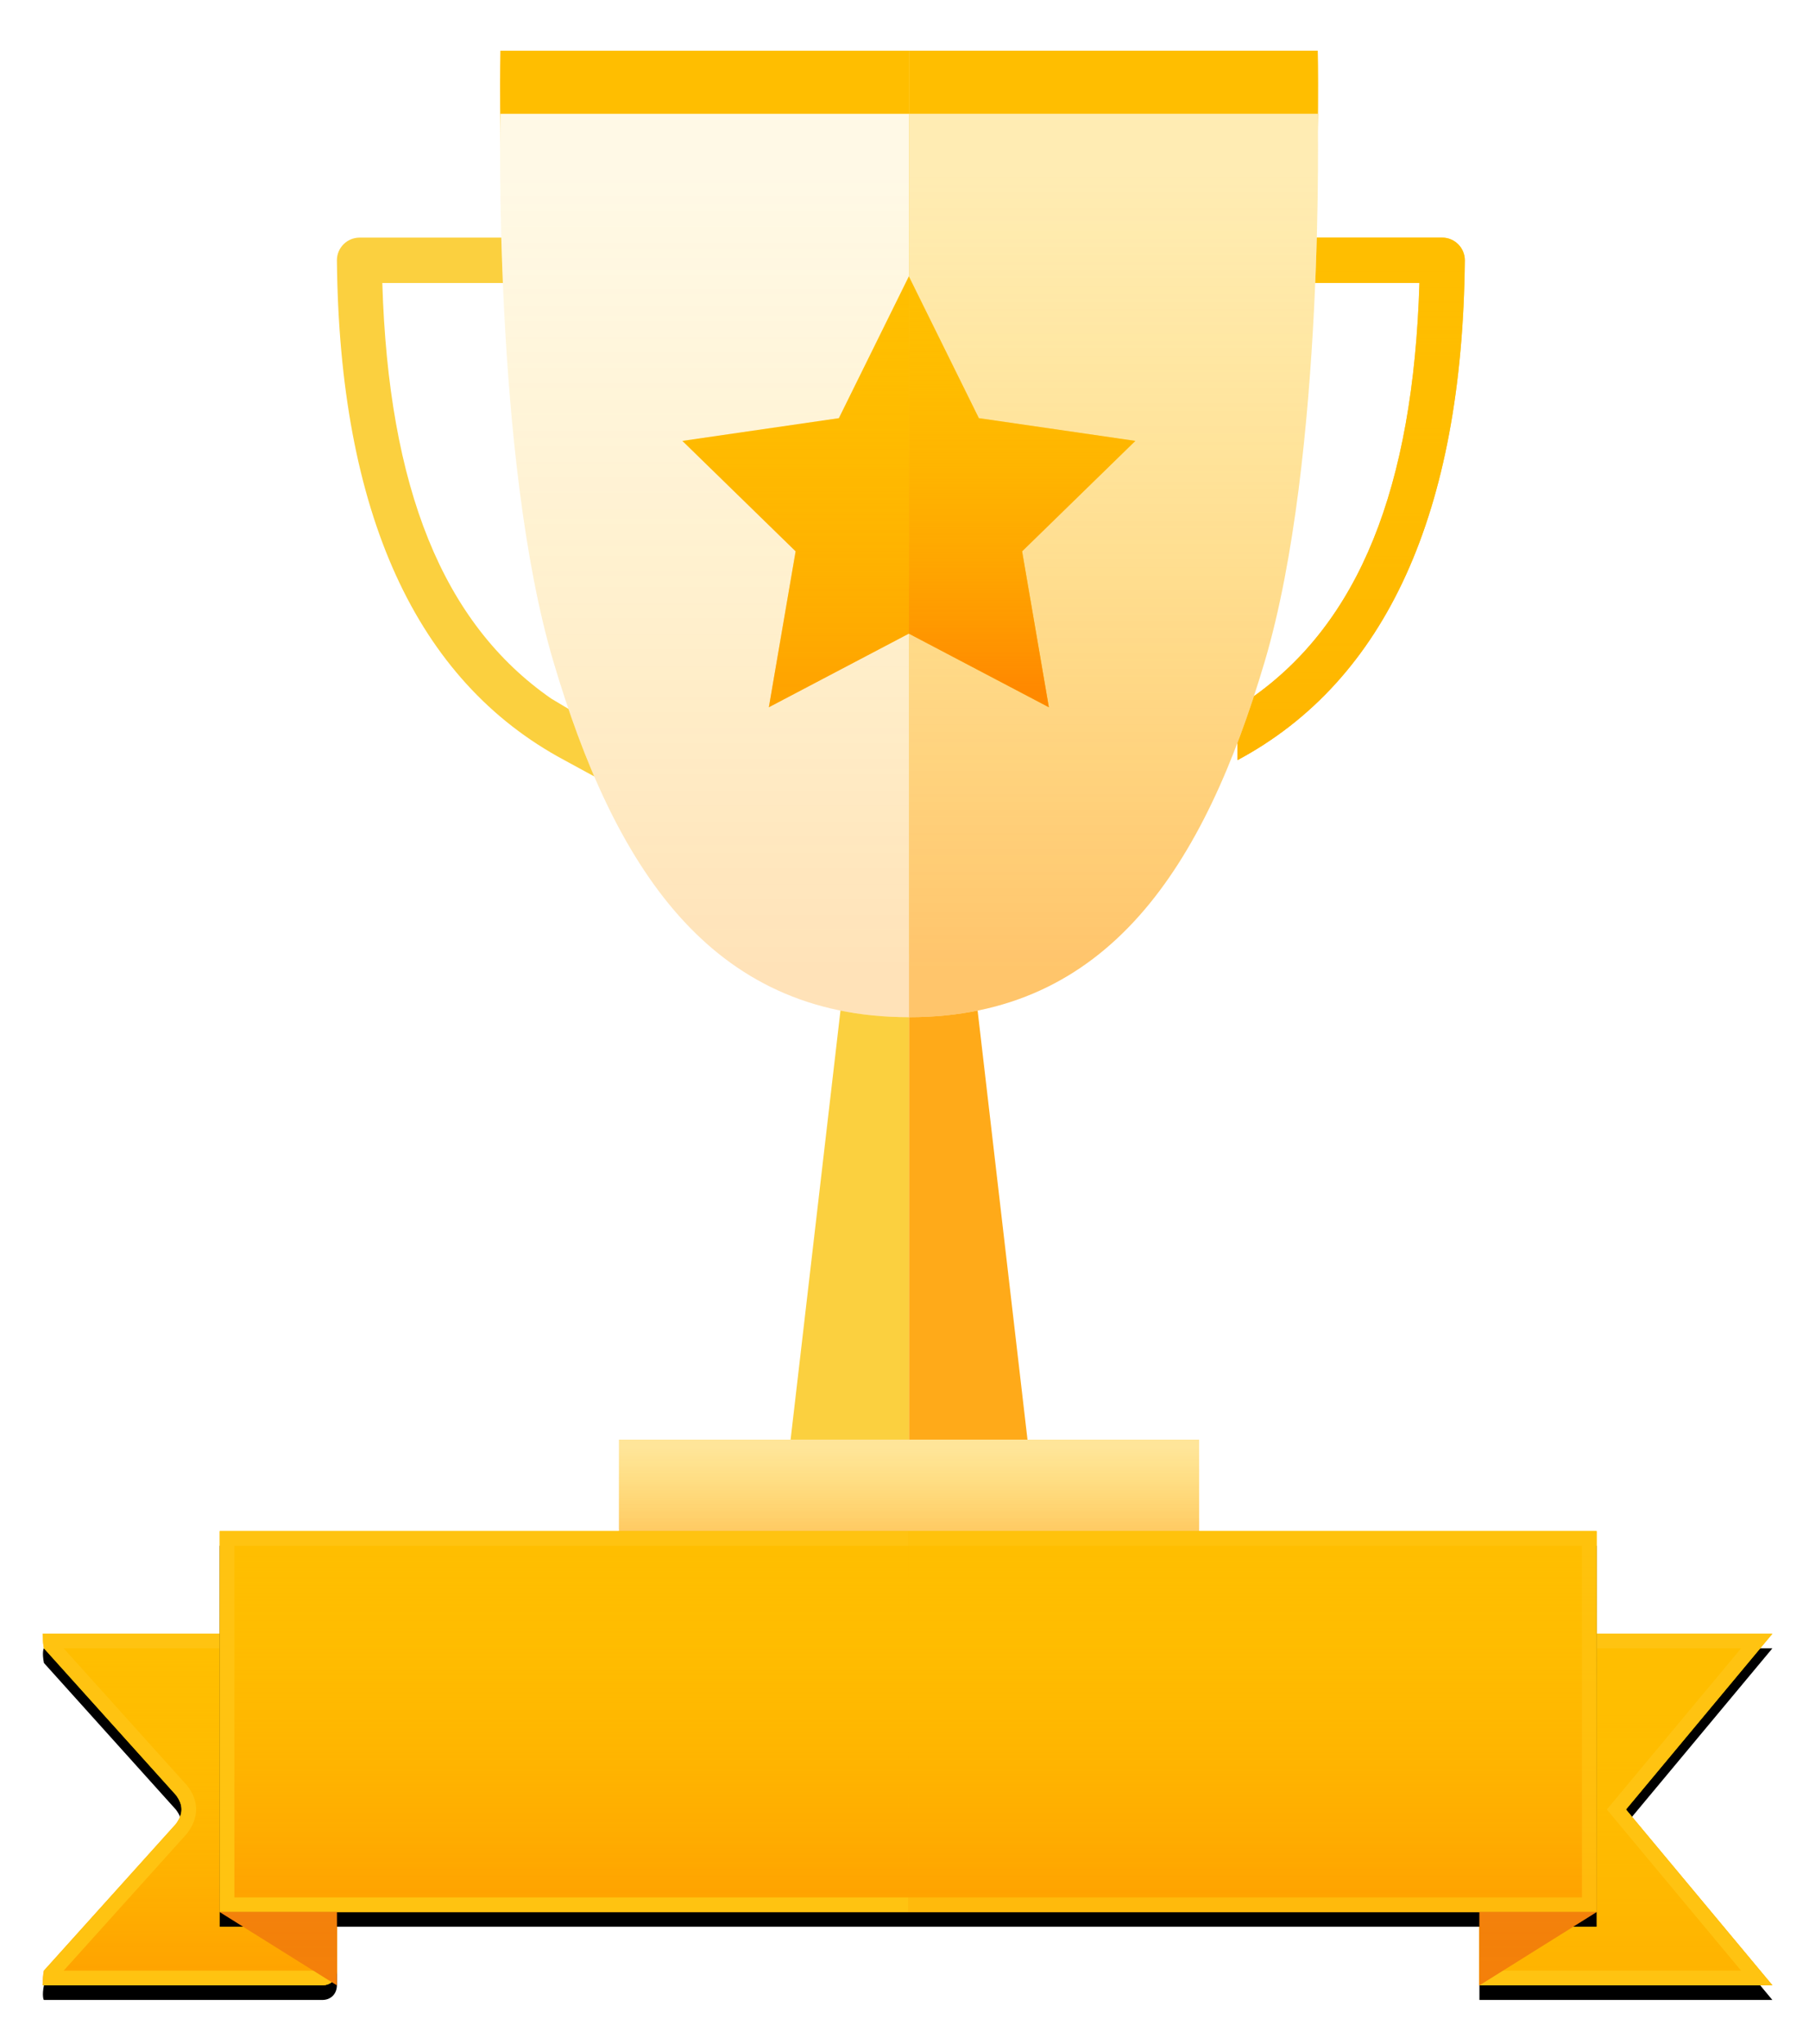 <?xml version="1.0" encoding="UTF-8"?>
<svg width="247px" height="279px" viewBox="0 0 247 279" version="1.1" xmlns="http://www.w3.org/2000/svg" xmlns:xlink="http://www.w3.org/1999/xlink">
    <!-- Generator: sketchtool 43.1 (39012) - http://www.bohemiancoding.com/sketch -->
    <title>6A84180C-10FC-4178-8F2C-60512BD46FA2</title>
    <desc>Created with sketchtool.</desc>
    <defs>
        <filter x="-6.5%" y="-3.5%" width="112.9%" height="108.7%" filterUnits="objectBoundingBox" id="filter-1">
            <feOffset dx="0" dy="2" in="SourceAlpha" result="shadowOffsetOuter1"></feOffset>
            <feGaussianBlur stdDeviation="3" in="shadowOffsetOuter1" result="shadowBlurOuter1"></feGaussianBlur>
            <feColorMatrix values="0 0 0 0 0   0 0 0 0 0   0 0 0 0 0  0 0 0 0.25 0" type="matrix" in="shadowBlurOuter1" result="shadowMatrixOuter1"></feColorMatrix>
            <feMerge>
                <feMergeNode in="shadowMatrixOuter1"></feMergeNode>
                <feMergeNode in="SourceGraphic"></feMergeNode>
            </feMerge>
        </filter>
        <linearGradient x1="52.053%" y1="6.089%" x2="52.053%" y2="95.176%" id="linearGradient-2">
            <stop stop-color="#FFBE00" stop-opacity="0" offset="0%"></stop>
            <stop stop-color="#FF8900" offset="100%"></stop>
        </linearGradient>
        <path d="M124.889,32.143 L147.808,32.143 C146.961,60.105 139.571,78.575 124.753,88.867 L124.889,32.143 Z M122.967,97.264 C143.241,86.414 153.678,63.474 154.008,29.022 C153.996,27.319 152.611,25.943 150.908,25.943 L122.967,25.943 L122.967,97.264 Z" id="path-3"></path>
        <polygon id="path-4" points="0 227.933 154.008 227.933 154.008 13.434 0 13.434"></polygon>
        <polygon id="path-6" points="38.508 207.933 117.73 207.933 117.73 190.022 38.508 190.022"></polygon>
        <path d="M78.121,0.434 L22.321,0.434 C22.321,0.434 21.287,47.279 29.554,75.179 C37.821,103.079 50.855,123.745 78.121,123.745 L78.121,0.434 Z" id="path-7"></path>
        <path d="M78.121,0.434 L133.921,0.434 C133.921,0.434 134.954,47.279 126.687,75.179 C118.421,103.079 105.384,123.745 78.121,123.745 L78.121,0.434 Z" id="path-8"></path>
        <path d="M78.121,9.045 L22.321,9.045 C22.321,9.045 21.287,55.891 29.554,83.791 C37.821,111.691 50.855,132.357 78.121,132.357 L78.121,9.045 Z" id="path-9"></path>
        <path d="M78.121,9.045 L133.921,9.045 C133.921,9.045 134.954,55.891 126.687,83.791 C118.421,111.691 105.384,132.357 78.121,132.357 L78.121,9.045 Z" id="path-10"></path>
        <polygon id="path-11" points="78.096 31.226 87.653 50.588 109.02 53.694 93.557 68.767 97.209 90.049 78.096 80.001"></polygon>
        <polygon id="path-12" points="78.096 80 58.982 90.048 62.634 68.766 47.171 53.694 68.538 50.59 78.096 31.225"></polygon>
        <polygon id="path-13" points="197 14 237 14 217 38 237 62 197 62"></polygon>
        <filter x="-25.0%" y="-16.7%" width="150.0%" height="141.7%" filterUnits="objectBoundingBox" id="filter-14">
            <feOffset dx="0" dy="2" in="SourceAlpha" result="shadowOffsetOuter1"></feOffset>
            <feGaussianBlur stdDeviation="3" in="shadowOffsetOuter1" result="shadowBlurOuter1"></feGaussianBlur>
            <feComposite in="shadowBlurOuter1" in2="SourceAlpha" operator="out" result="shadowBlurOuter1"></feComposite>
            <feColorMatrix values="0 0 0 0 0   0 0 0 0 0   0 0 0 0 0  0 0 0 0.25 0" type="matrix" in="shadowBlurOuter1"></feColorMatrix>
        </filter>
        <path d="M41,16 C41,14.896 40.239,14 39,14 L1,14 C0.943,14 0.727,14.642 1,16 L19,36 C20.053,37.368 20.044,38.642 19,40 L1,60 C0.718,61.368 0.942,62 1,62 L39,62 C40.238,62 41,61.105 41,60" id="path-15"></path>
        <filter x="-24.9%" y="-16.7%" width="149.8%" height="141.7%" filterUnits="objectBoundingBox" id="filter-16">
            <feOffset dx="0" dy="2" in="SourceAlpha" result="shadowOffsetOuter1"></feOffset>
            <feGaussianBlur stdDeviation="3" in="shadowOffsetOuter1" result="shadowBlurOuter1"></feGaussianBlur>
            <feComposite in="shadowBlurOuter1" in2="SourceAlpha" operator="out" result="shadowBlurOuter1"></feComposite>
            <feColorMatrix values="0 0 0 0 0   0 0 0 0 0   0 0 0 0 0  0 0 0 0.25 0" type="matrix" in="shadowBlurOuter1"></feColorMatrix>
        </filter>
        <rect id="path-17" x="25" y="0" width="188" height="52"></rect>
        <filter x="-5.3%" y="-15.4%" width="110.6%" height="138.5%" filterUnits="objectBoundingBox" id="filter-18">
            <feOffset dx="0" dy="2" in="SourceAlpha" result="shadowOffsetOuter1"></feOffset>
            <feGaussianBlur stdDeviation="3" in="shadowOffsetOuter1" result="shadowBlurOuter1"></feGaussianBlur>
            <feComposite in="shadowBlurOuter1" in2="SourceAlpha" operator="out" result="shadowBlurOuter1"></feComposite>
            <feColorMatrix values="0 0 0 0 0   0 0 0 0 0   0 0 0 0 0  0 0 0 0.25 0" type="matrix" in="shadowBlurOuter1"></feColorMatrix>
        </filter>
        <rect id="path-19" x="119" y="0" width="94" height="52"></rect>
        <linearGradient x1="52.053%" y1="-630.199%" x2="52.053%" y2="95.176%" id="linearGradient-20">
            <stop stop-color="#FFBE00" stop-opacity="0" offset="0%"></stop>
            <stop stop-color="#FF8900" offset="100%"></stop>
        </linearGradient>
        <polygon id="path-21" points="197 52 213 62 213 52"></polygon>
        <polygon id="path-22" points="25 52 41 62 41 52"></polygon>
    </defs>
    <g id="03.-Résultats" stroke="none" stroke-width="1" fill="none" fill-rule="evenodd">
        <g id="test--fin--niveau-7" transform="translate(-249, -187)">
            <g id="coupe" transform="translate(254, 191)">
                <g id="Page-1" filter="url(#filter-1)" transform="translate(41, 0)">
                    <polygon id="Fill-1" fill="#FBD03F" points="78.121 104.746 78.121 193.613 61.587 193.613 71.921 104.746"></polygon>
                    <polygon id="Fill-2" fill="#FFAA19" points="78.121 104.746 78.121 193.613 94.654 193.613 84.321 104.746"></polygon>
                    <g id="Group-16" transform="translate(0, 0.491)">
                        <g id="Fill-3">
                            <use fill="#FFBE00" xlink:href="#path-3"></use>
                            <use fill-opacity="0.5" fill="url(#linearGradient-2)" xlink:href="#path-3"></use>
                            <use fill-opacity="0.7" fill="#FFBE00" style="mix-blend-mode: multiply;" xlink:href="#path-3"></use>
                        </g>
                        <path d="M29.257,88.866 C14.439,78.574 7.047,60.105 6.201,32.143 L33.624,32.143 L34.744,92.142 L29.257,88.866 Z M35.563,25.943 L3.101,25.943 C1.396,25.943 0.012,27.319 0.001,29.022 C0.33,63.473 10.769,86.413 31.041,97.263 L37.371,100.711 L35.563,25.943 Z" id="Fill-6" fill="#FBD03F"></path>
                        <mask id="mask-5" fill="white">
                            <use xlink:href="#path-4"></use>
                        </mask>
                        <g id="Clip-9"></g>
                        <g id="Fill-8">
                            <use fill="#FFE599" xlink:href="#path-6"></use>
                            <use fill-opacity="0.5" fill="url(#linearGradient-2)" xlink:href="#path-6"></use>
                        </g>
                        <g id="Fill-10">
                            <use fill="#FFBE00" xlink:href="#path-7"></use>
                            <use fill-opacity="0.5" fill="url(#linearGradient-2)" xlink:href="#path-7"></use>
                        </g>
                        <g id="Fill-11" fill="#FFBE00">
                            <use xlink:href="#path-8"></use>
                            <use fill-opacity="0.7" style="mix-blend-mode: multiply;" xlink:href="#path-8"></use>
                        </g>
                        <g id="Fill-12">
                            <use fill="#FFFFFF" xlink:href="#path-9"></use>
                            <use fill-opacity="0.1" fill="#FFBE00" xlink:href="#path-9"></use>
                            <use fill-opacity="0.2" fill="url(#linearGradient-2)" xlink:href="#path-9"></use>
                        </g>
                        <g id="Fill-13">
                            <use fill="#FFFFFF" xlink:href="#path-10"></use>
                            <use fill-opacity="0.3" fill="#FFBE00" xlink:href="#path-10"></use>
                            <use fill-opacity="0.4" fill="url(#linearGradient-2)" xlink:href="#path-10"></use>
                        </g>
                        <g id="Fill-14" style="mix-blend-mode: multiply;">
                            <use fill="#FFBE00" xlink:href="#path-11"></use>
                            <use fill="url(#linearGradient-2)" xlink:href="#path-11"></use>
                        </g>
                        <g id="Fill-15">
                            <use fill="#FFBE00" xlink:href="#path-12"></use>
                            <use fill-opacity="0.5" fill="url(#linearGradient-2)" xlink:href="#path-12"></use>
                        </g>
                    </g>
                </g>
                <g id="flag" transform="translate(0, 205)">
                    <g id="Rectangle-5">
                        <use fill="black" fill-opacity="1" filter="url(#filter-14)" xlink:href="#path-13"></use>
                        <use fill="#FFBE00" fill-rule="evenodd" xlink:href="#path-13"></use>
                        <use fill-opacity="0.5" fill="url(#linearGradient-2)" fill-rule="evenodd" xlink:href="#path-13"></use>
                        <use fill-opacity="0.6" fill="#FFBE00" fill-rule="evenodd" style="mix-blend-mode: multiply;" xlink:href="#path-13"></use>
                        <path stroke="#FFC311" stroke-width="2" d="M198,15 L234.865,15 L216.232,37.36 L215.698,38 L216.232,38.64 L234.865,61 L198,61 L198,15 Z"></path>
                    </g>
                    <g id="Rectangle-5-Copy-2">
                        <use fill="black" fill-opacity="1" filter="url(#filter-16)" xlink:href="#path-15"></use>
                        <use fill="#FFBE00" fill-rule="evenodd" xlink:href="#path-15"></use>
                        <use fill-opacity="0.5" fill="url(#linearGradient-2)" fill-rule="evenodd" xlink:href="#path-15"></use>
                        <path stroke="#FFC311" stroke-width="2" d="M1.867,61 C1.877,60.839 1.898,60.658 1.931,60.46 L19.743,40.669 C21.116,38.888 21.119,37.114 19.792,35.39 L1.933,15.542 C1.9,15.343 1.88,15.162 1.871,15 L39,15 C39.629,15 40,15.389 40,16 L40,60 C40,60.611 39.629,61 39,61 L1.867,61 Z"></path>
                    </g>
                    <g id="Rectangle-4">
                        <use fill="black" fill-opacity="1" filter="url(#filter-18)" xlink:href="#path-17"></use>
                        <use fill="#FFBE00" fill-rule="evenodd" xlink:href="#path-17"></use>
                        <use fill-opacity="0.5" fill="url(#linearGradient-2)" fill-rule="evenodd" xlink:href="#path-17"></use>
                        <rect stroke="#FFC311" stroke-width="2" x="26" y="1" width="186" height="50"></rect>
                    </g>
                    <g id="Rectangle" opacity="0.3" style="mix-blend-mode: multiply;">
                        <use fill="#FFBE00" xlink:href="#path-19"></use>
                        <use fill-opacity="0.5" fill="url(#linearGradient-2)" xlink:href="#path-19"></use>
                    </g>
                    <g id="Path-3-Copy" transform="translate(205, 57) scale(-1, 1) translate(-205, -57) ">
                        <use fill="#E97613" xlink:href="#path-21"></use>
                        <use fill-opacity="0.5" fill="url(#linearGradient-20)" xlink:href="#path-21"></use>
                    </g>
                    <g id="Path-3-Copy">
                        <use fill="#E97613" xlink:href="#path-22"></use>
                        <use fill-opacity="0.5" fill="url(#linearGradient-20)" xlink:href="#path-22"></use>
                    </g>
                </g>
            </g>
        </g>
    </g>
</svg>